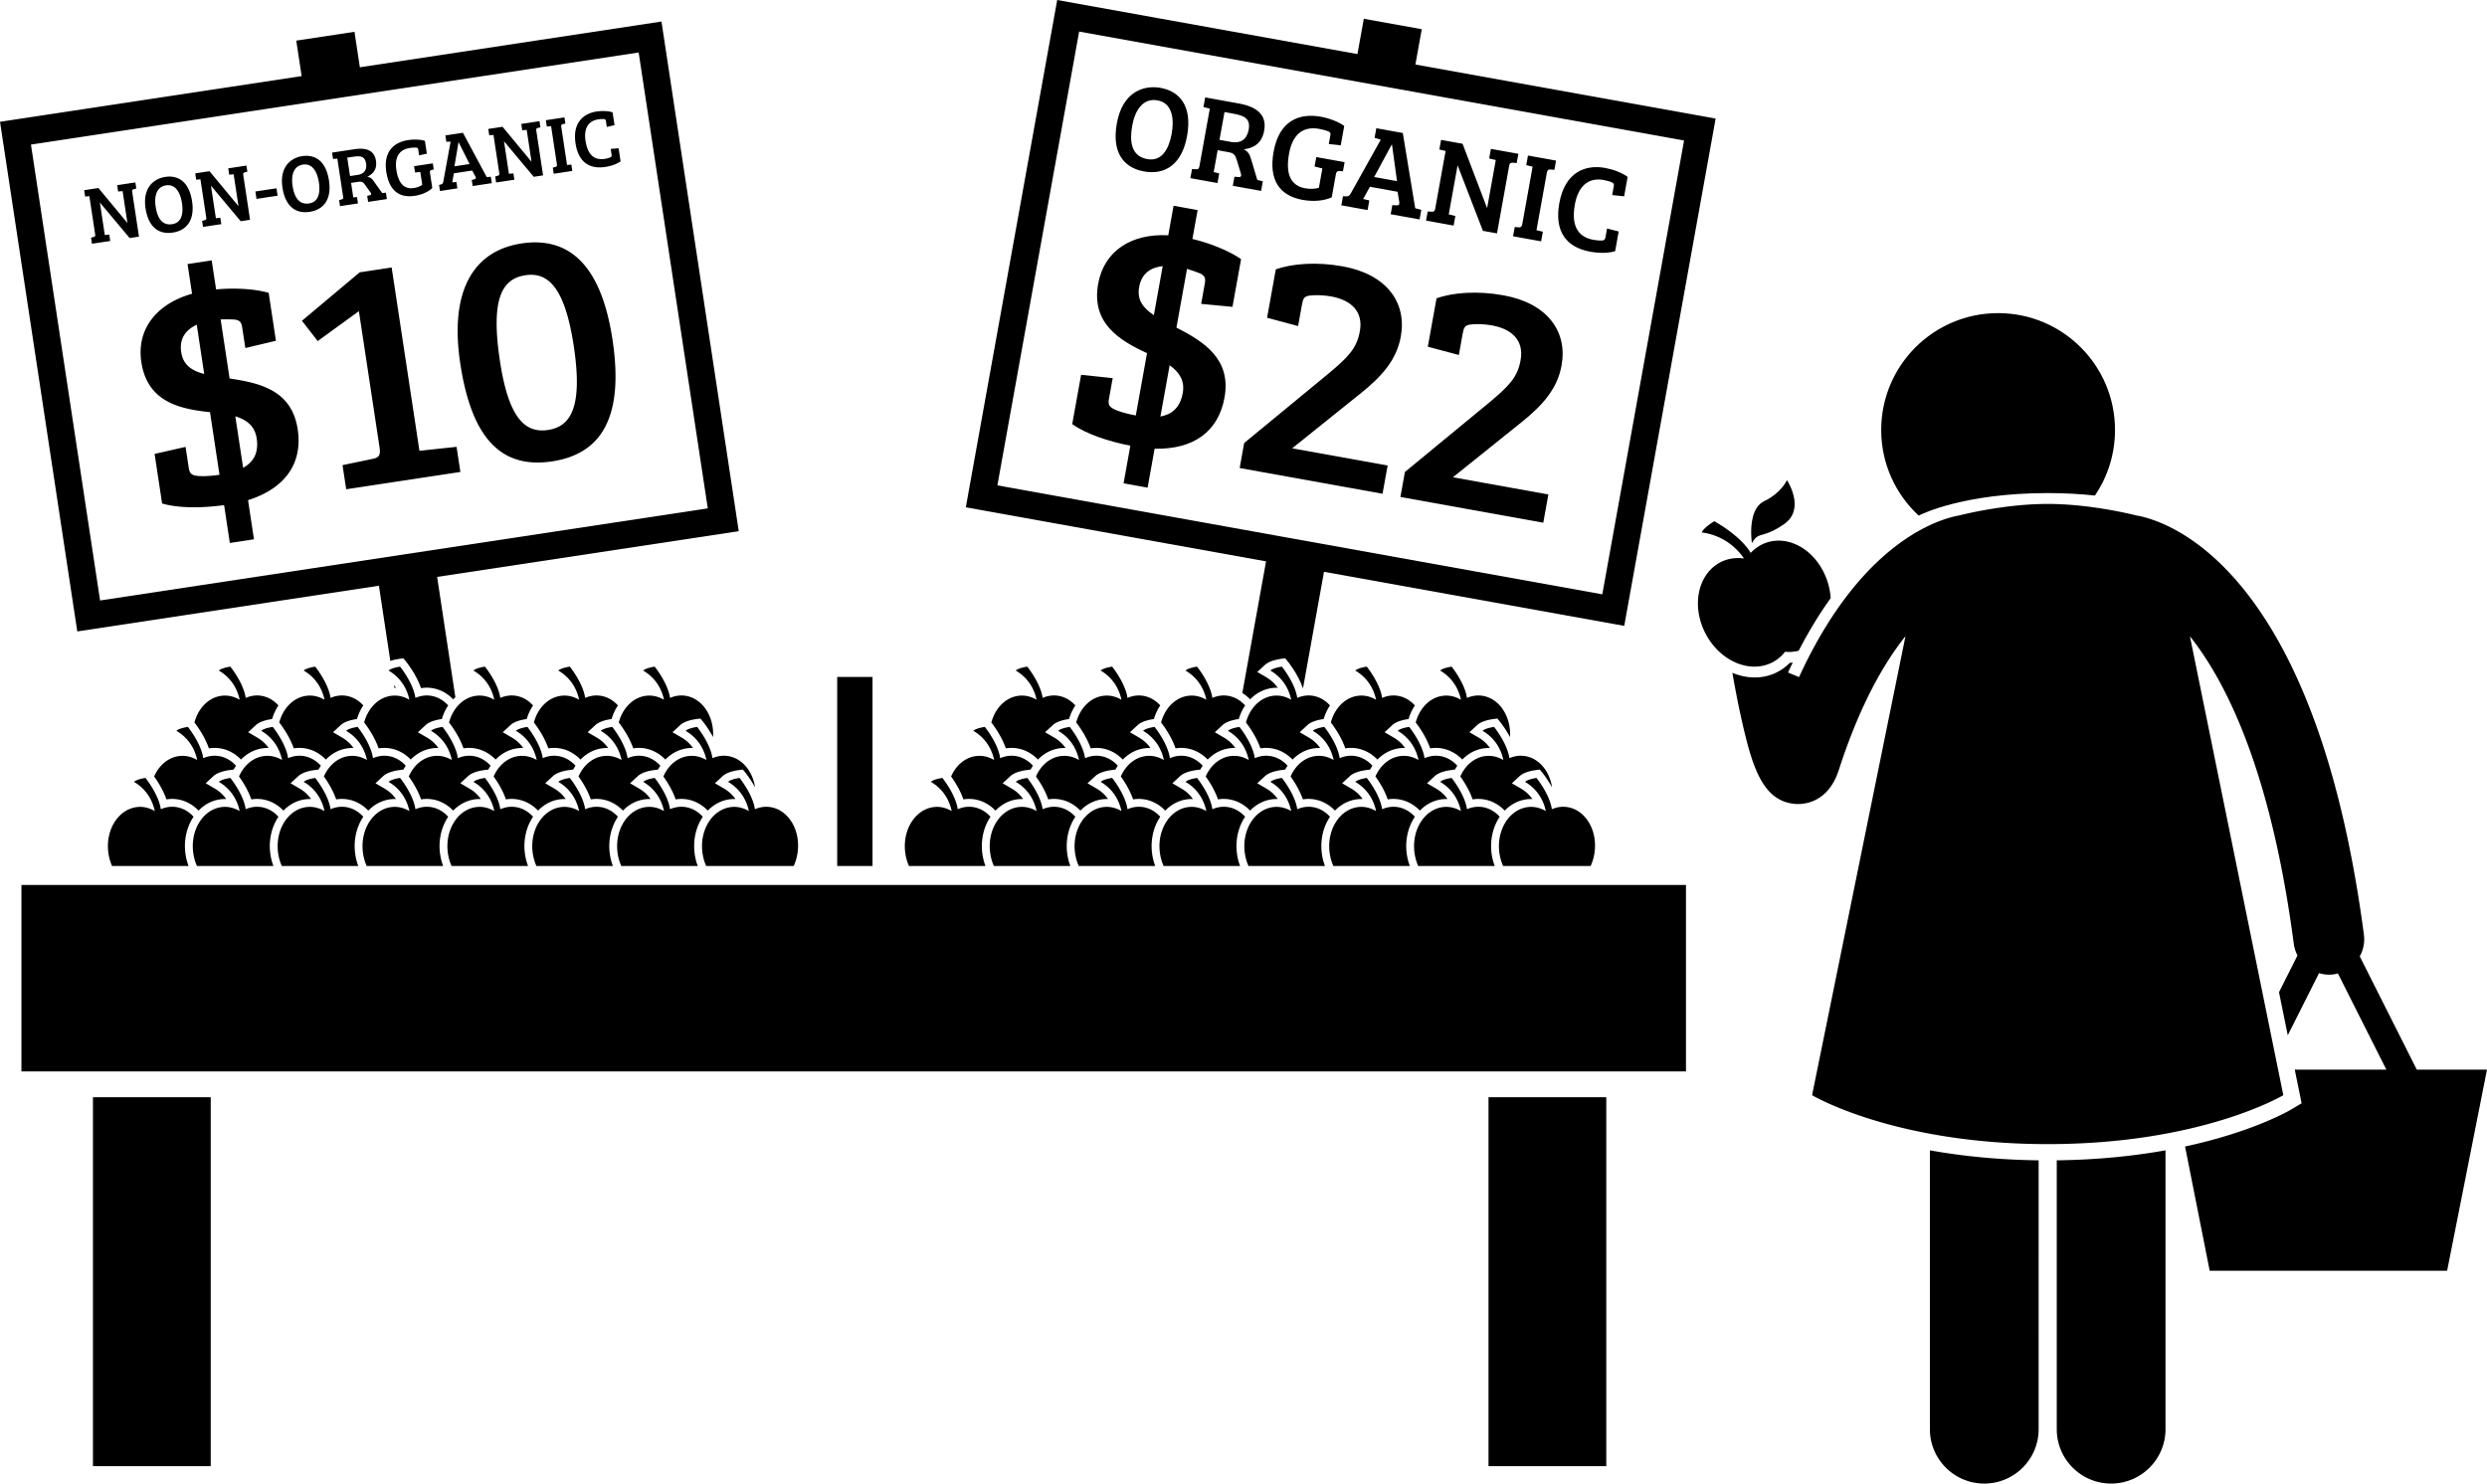 <svg xmlns="http://www.w3.org/2000/svg" xml:space="preserve" viewBox="0 0 2509.11 1497" shape-rendering="geometricPrecision" text-rendering="geometricPrecision" image-rendering="optimizeQuality" fill-rule="evenodd" clip-rule="evenodd"><g fill="currentColor"><path d="M2380.75 965.01c3.56-6.44 5.2-14.02 4.17-21.87-35.1-266.21-121.78-365.18-179.24-401.94-23.47-15.02-42.08-19.67-50.29-21.06-9.4-2.35-49.14-11.64-89.48-11.64-40.51 0-80.4 9.37-89.6 11.68-7.91 1.39-26.58 6.13-50.26 21.41-17 10.97-36.56 27.38-56.62 51.97-18.28 22.42-36.95 51.66-54.41 89.67l-11.12-4.64c1.58-3.43 3.18-6.71 4.79-10.01-1 .08-1.98.26-2.99.27a48.948 48.948 0 0 1-12.24 9.12c-1.2.63-2.42 1.21-3.66 1.73-13.34 5.65-28.27 4.93-42.01-.78 1.74 10.12 5.27 29.61 9.79 49.47 10.33 45.38 20.85 80.3 53.72 82.82.74.06 1.65.1 2.71.1 9.66 0 31.26-3.67 41.2-34.48.01-.01.01-.02.01-.02 8.16-25.29 16.83-47.18 25.68-66.12 13.82-29.55 28.08-51.89 41.54-68.8l-94.25 463.21s82.36 49.37 237.71 49.37c155.36 0 237.72-49.37 237.72-49.37l-94.22-463.07c7.8 9.81 15.87 21.46 23.97 35.27 31.21 53.22 62.83 138.59 80.84 275.18.56 4.2 1.88 8.09 3.71 11.65l-18.65 37.06 8.84 43.45 31.56-62.69c3.16.92 6.43 1.54 9.85 1.54 1.55 0 3.12-.1 4.7-.31 1.54-.2 3.02-.53 4.48-.92l48.86 97.04h-92.4l6.91 33.95-9.99 5.99c-2.29 1.37-38.87 22.81-107.59 37.64l24.85 125.39h239.54l40.22-202.97h-70.84l-57.52-114.26z"/><path d="M1788.38 668.24c5-2.61 9.17-6.26 12.56-10.58 4.58.46 9.21.13 13.75-1.05 10.53-20.33 21.38-37.94 32.28-53.1a69.41 69.41 0 0 0-3.2-16.6c-9.66-29.93-37.23-47.55-61.56-39.38-6.19 2.09-11.53 5.71-15.95 10.35-10.73-18.01-36.78-31.9-36.78-31.9s-10.32 6.11-12.67 11.29c23.92 3.1 37.19 18.22 42.66 26.24-8.21-1.06-16.44.02-23.87 3.92-22.77 11.92-29.41 44.15-14.84 71.98 14.57 27.84 44.84 40.74 67.62 28.83z"/><path d="M1790.2 534.82c2.8-1.45 6-3.34 9.79-5.98 22.18-15.46 2.81-44.37 2.81-44.37.01 0-5.4 12.78-23.01 21.28-12.42 6-13.43 24.56-12.96 34.99.2 4.35.65 7.32.65 7.32 5.85-10.51 9.14-6.22 22.73-13.24zM2065.9 497.54c17.75 0 33.55.98 47.64 2.48 12.79-18.86 20.27-41.61 20.27-66.12.01-65.13-52.8-117.94-117.94-117.94-65.13 0-117.94 52.8-117.94 117.94 0 34.17 14.62 64.85 37.84 86.39l1.1-.56c1.79-.91 44.8-22.2 129.03-22.2zM1261.24 705.66c6.55-6.76 14.78-10.84 23.8-11.58.95-.08 1.89-.12 2.83-.12.41 0 .83.01 1.24.02-2.6-3.75-6.26-7.49-11.43-10.51l-9.24-5.4 7.87-7.26c4.38-4.04 12.58-5.53 15.9-5.97l4.42-.59 2.8 3.46c.5.62 10.3 12.83 15.01 26.64.06-.01.12-.01.19-.02l21.14-117.35 302.91 54.56 92.21-511.88-302.9-54.56 6.42-35.63-58.47-10.54-6.42 35.63L1066.61 0 974.4 511.89l302.91 54.56-23.93 132.84c2.84 1.74 5.47 3.86 7.87 6.37zm-254.99-215.91 82.49-457.89 610.3 109.94-82.5 457.9-610.29-109.95z"/><path d="M1154.22 172.99c21.82 3.93 38.35-7.77 43.39-35.72 5.63-31.26-8.29-45.28-26.68-48.6-17.53-3.16-38.5 4.33-44.17 35.84-5.01 27.83 5.52 44.53 27.46 48.48zm-11.91-46.31c2.63-14.59 10.38-28.12 25.46-25.41 16.31 2.94 16.58 21.09 14.33 33.59-2.65 14.71-9.43 28.42-24.63 25.68-17.4-3.14-17.68-19.89-15.16-33.87zM1230.06 175.01l-5.57-1.38 3.97-22.06 10.91 1.96c5.64 1.02 7 3.28 8.36 7.71l4.2 13.92c.73 2.29-.03 3.67-2.16 3.53l-4.35-.4-1.66 9.19 28.56 5.15 1.74-9.69-5.57-1.38-6.32-21.13c-1.26-4.28-2.73-7.33-7.23-9.79 9.32-1.1 18.09-5.6 20.46-18.72 2.94-16.3-7.65-24.28-25.67-27.53l-33.83-6.1-1.74 9.68 6.4 1.67-10.42 57.86c-.53 2.94-1.26 3.44-3.63 3.27l-3.88-.19-1.66 9.19 27.33 4.92 1.74-9.68zm5.33-61.94 8.46 1.52c12.01 2.16 17.91 5.25 15.9 16.4-1.76 9.81-8.33 13.94-17.53 12.28l-11.89-2.14 5.06-28.07zM1314.37 201.72c10.66 1.92 21.47.95 29.2-2.59l4.24-23.53c.44-2.45 1.57-3.14 3.7-3l3.38.23 1.66-9.2-28.56-5.14-1.73 9.56 7.88 1.93-3.51 19.49c-3.25 1.19-9.11 1.39-13.77.56-15.44-2.78-19.87-15.47-16.35-34.97 3.27-18.14 13.05-28.15 30.33-25.04 3.56.65 7.66 1.76 9.76 2.77 1.85.96 1.92 1.99 1.54 4.07l-1.52 8.46 12.05 1.28 3.51-19.49c-4.9-3.67-13.95-7.58-23.75-9.34-21.21-3.82-41.79 3.61-47.48 35.24-5.13 28.44 5.78 44.45 29.44 48.72zM1362.78 195.12c-1.11 1.95-1.96 3.19-4.85 3.04l-3.01-.16-1.65 9.19 26.47 4.77 1.75-9.69-6.19-1.49 6.78-12.32 27.94 5.04 1.69 10.3c.42 2.61-.52 3.58-2.89 3.41l-4.13-.24-1.66 9.19 29.17 5.25 1.74-9.68-6.16-1.62-12.52-75.92-26.72-4.81-1.74 9.68 6.24 1.88-30.26 54.16zm41.62-49.07 5.03 36.72-23.05-4.15 17.65-32.63.37.07zM1468.3 217.93l-6.68-1.59 8.86-49.15.24.04 25.37 65.7 14.22 2.56 12.28-68.16c.49-2.7 1.33-3.18 3.73-3.13l3.87.32 1.68-9.31-27.71-4.99-1.74 9.68 6.67 1.59-8.68 48.18-.25-.05-24.57-64.55-21.7-3.9-1.74 9.68 6.31 1.52-10.51 58.35c-.46 2.57-1.44 3.03-3.56 2.9l-4.01-.21-1.66 9.19 27.83 5.01 1.74-9.68zM1526.51 238.41l28.32 5.1 1.74-9.69-6.43-1.54 10.47-58.1c.49-2.7 1.48-3.28 3.73-3.13l3.86.31 1.68-9.31-28.32-5.1-1.74 9.68 6.43 1.54-10.42 57.86c-.55 3.06-1.64 3.5-3.89 3.35l-3.74-.29-1.68 9.31zM1626.53 196.82l12.05 1.28 3.53-19.62c-6.14-4.52-15.2-7.67-22.92-9.06-19.25-3.46-40.29 3.75-46.03 35.63-5.06 28.07 6.67 44.49 31.31 48.93 9.19 1.66 18.45 1.55 25.03-.55l3.58-19.86-11.74-3-1.59 8.83c-.38 2.08-.92 2.99-2.99 3.25-2.32.22-6.3-.12-9.01-.61-17.77-3.2-22.28-16.79-18.88-35.67 3.31-18.39 13.44-27.57 29.13-24.75 2.82.51 6.55 1.56 8.53 2.55 1.85.96 1.92 1.99 1.54 4.07l-1.54 8.58zM1211.84 306.63l31.59 2.99 8.68-48.15c-12.64-8.7-31.59-16.18-49.1-20.35l5.25-29.15-24.25-4.36-5.36 29.81c-37.2-1.96-64.74 15.74-70.7 48.82-7.2 39.97 21.47 57.31 49.27 70.1l-11.33 62.9c-8.84-1.59-18.5-4.34-22.79-6.81-4.62-2.52-5.19-4.99-4.24-10.23l3.72-20.64-31.87-3.37-8.97 49.79c15.03 10.49 37.42 17.57 58.66 21.73l-6.85 38 24.24 4.37 7.08-39.32c38.74.89 64.25-16.84 70.51-51.57 7.08-39.31-21.26-56.6-48.5-70.63l10.68-59.3c5.46 1.66 10.52 3.59 13.68 4.83 4.62 2.53 5.18 5 4.24 10.24l-3.66 20.31zM1164.12 318c-11.17-7.43-17.14-15.61-14.84-28.39 2.54-14.08 12.03-19.81 23.75-21.08l-8.91 49.47zm29.13 78.64c-2.71 15.07-11.34 21.63-22.53 23.67l9.33-51.76c9.87 7.19 15.45 15.63 13.2 28.08zM1303.65 452.38l69.19-55.52c21.35-17.12 36.18-33.73 40.43-57.32 6.2-34.4-14.39-62.8-58.62-70.76-25.88-4.67-50.53-3.02-67.52 3.06l-8.79 48.81 31.3 8.34 3.95-21.95c1.01-5.57 2.13-8.07 7.67-8.77 4.5-.54 11.99-.88 22.15.95 19.33 3.49 32.15 14.92 28.55 34.91-3.13 17.36-11.45 26.01-32.15 43.25l-84.59 69.66-4.54 25.22 144.14 25.97 5.14-28.5-96.31-17.35zM1516.82 297.99c-25.88-4.66-50.54-3.02-67.52 3.06l-8.79 48.81 31.3 8.34 3.96-21.95c1-5.57 2.13-8.08 7.66-8.77 4.5-.54 11.99-.88 22.15.95 19.33 3.49 32.15 14.92 28.55 34.91-3.13 17.37-11.45 26.02-32.15 43.26l-84.59 69.66-4.54 25.22 144.14 25.97 5.14-28.5-96.31-17.35 69.2-55.52c21.34-17.12 36.17-33.73 40.43-57.32 6.19-34.39-14.4-62.8-58.62-70.76zM406.98 664.25l2.8 3.46c.5.62 10.3 12.83 15.01 26.64 1.93-.32 3.87-.48 5.81-.48.87 0 1.74.03 2.62.1 9.01.69 17.42 4.83 24 11.69.71-.73 1.44-1.44 2.19-2.11l-18.4-121.43 304.3-46.13-77.96-514.26-304.3 46.14-5.42-35.79-58.74 8.9 5.43 35.79L.01 122.9l77.96 514.25 304.31-46.13 11.51 75.9c3.44-1.2 6.9-1.81 8.79-2.07l4.42-.59zm-306.01-58.34L31.23 145.89l613.11-92.94 69.74 460.02-613.11 92.94z"/><path d="M399.46 693.98c-.59-.86-1.26-1.71-1.98-2.56l.39 2.55c.12 0 .23-.01.34-.01.41 0 .83.01 1.24.02zM135.03 190.87l2.48-.62-.94-6.18-18.36 2.78.98 6.42 4.5-.43 4.83 31.91-.16.02-29.07-35.05-14.37 2.18.97 6.42 4.26-.4 5.86 38.65c.26 1.71-.25 2.2-1.6 2.57l-2.55.72.92 6.08 18.43-2.79-.97-6.42-4.5.44-4.94-32.56.17-.03 29.82 35.6 9.42-1.42-6.85-45.16c-.27-1.78.16-2.27 1.66-2.74zM174.31 234.68c14.45-2.19 22.28-13.01 19.48-31.52-3.14-20.71-14.82-26.5-27-24.65-11.61 1.76-23.1 10.89-19.94 31.76 2.8 18.43 12.92 26.62 27.46 24.41zm-6.8-47.64c10.8-1.64 14.83 9.63 16.08 17.91 1.48 9.74.17 19.75-9.9 21.27-11.53 1.75-15.27-8.65-16.67-17.9-1.46-9.66.49-19.77 10.48-21.28zM202.22 180.94l5.86 38.65c.26 1.71-.25 2.2-1.61 2.57l-2.55.72.92 6.09 18.43-2.8-.97-6.42-4.5.44-4.94-32.56.16-.02 29.82 35.6 9.42-1.43-6.85-45.15c-.27-1.79.16-2.27 1.66-2.75l2.48-.62-.94-6.17-18.35 2.78.97 6.42 4.5-.43 4.84 31.91-.17.03-29.07-35.06-14.37 2.18.97 6.42 4.26-.4zM280.07 197.46l-1.14-7.47-21.27 3.23 1.13 7.47zM312.44 213.74c14.45-2.19 22.28-13.02 19.48-31.53-3.14-20.7-14.82-26.5-27-24.65-11.6 1.76-23.1 10.9-19.94 31.77 2.8 18.43 12.92 26.61 27.46 24.41zm-6.81-47.65c10.8-1.63 14.84 9.63 16.09 17.91 1.48 9.75.17 19.75-9.9 21.27-11.53 1.75-15.27-8.65-16.67-17.91-1.46-9.66.49-19.76 10.48-21.28zM340.35 160.08l5.81 38.33c.3 1.95-.05 2.42-1.57 2.81l-2.46.71.92 6.09 18.11-2.75-.97-6.42-3.77.33-2.21-14.62 7.22-1.09c3.74-.57 5.07.56 6.85 3.03l5.59 7.79c.94 1.27.76 2.3-.59 2.67l-2.81.67.92 6.09 18.92-2.86-.98-6.42-3.77.32-8.44-11.84c-1.7-2.41-3.27-3.99-6.6-4.57 5.58-2.67 10.11-7.35 8.79-16.04-1.63-10.8-9.94-13.53-21.88-11.71l-22.41 3.39.98 6.42 4.35-.33zm15.58-1.87c7.96-1.2 12.3-.53 13.42 6.85.98 6.5-2.24 10.48-8.33 11.4l-7.87 1.19-2.82-18.59 5.61-.85zM418.47 197.59c7.07-1.08 13.6-3.97 17.67-7.83l-2.37-15.59c-.24-1.62.32-2.29 1.67-2.66l2.16-.58-.92-6.09-18.92 2.86.96 6.33 5.33-.48 1.96 12.91c-1.77 1.44-5.39 2.81-8.47 3.28-10.23 1.55-15.7-5.43-17.65-18.34-1.82-12.02 2.15-20.34 13.6-22.08 2.36-.35 5.15-.53 6.68-.35 1.37.22 1.62.84 1.83 2.21l.85 5.6 7.79-1.75-1.96-12.91c-3.84-1.24-10.32-1.76-16.81-.78-14.05 2.13-25.31 11.15-22.13 32.1 2.86 18.84 13.07 26.51 28.75 24.14zM461.44 190.07l-.98-6.42-4.18.38 1.61-9.13 18.51-2.81 3.25 6.07c.81 1.54.44 2.34-1.08 2.74l-2.63.73.92 6.1 19.33-2.93-.97-6.42-4.19.31-23.98-44.71-17.71 2.68.98 6.42 4.29-.15-7.36 40.24c-.28 1.45-.55 2.41-2.38 2.93l-1.91.55.92 6.09 17.54-2.66zm1.11-46.35.25-.04 10.95 21.85-15.27 2.31 4.06-24.12zM497.87 136.12l5.86 38.65c.26 1.71-.25 2.2-1.6 2.57l-2.55.72.92 6.09 18.43-2.8-.98-6.42-4.5.44-4.94-32.56.16-.02 29.82 35.6 9.42-1.43-6.85-45.15c-.27-1.79.15-2.27 1.66-2.75l2.48-.62-.94-6.17-18.35 2.78.97 6.42 4.51-.43 4.83 31.91-.16.03-29.07-35.05-14.37 2.17.97 6.42 4.26-.4zM556 127.31l5.81 38.32c.31 2.03-.28 2.53-1.71 2.92l-2.4.61.94 6.17 18.76-2.84-.98-6.42-4.33.41-5.83-38.49c-.27-1.78.22-2.36 1.66-2.74l2.48-.62-.94-6.17-18.76 2.84.98 6.42 4.33-.41zM616.14 150.26l.89 5.85c.21 1.38.06 2.06-1.17 2.67-1.4.63-3.96 1.27-5.75 1.54-11.78 1.78-17.49-5.74-19.38-18.25-1.85-12.18 2.52-20.07 12.92-21.65 1.87-.28 4.42-.42 5.86-.23 1.37.21 1.63.84 1.84 2.21l.86 5.69 7.79-1.77-1.97-12.99c-4.8-1.52-11.12-1.56-16.24-.78-12.75 1.94-24.35 10.92-21.15 32.03 2.82 18.6 13.63 26.35 29.95 23.87 6.08-.92 11.85-2.96 15.5-5.67l-1.99-13.16-7.97.63zM231.63 381.89l-9.03-59.57c5.69-.19 11.11-.01 14.5.16 5.18.9 6.52 3.05 7.32 8.32l3.09 20.41 30.87-7.37-7.33-48.38c-14.77-4.15-35.12-5.11-53.04-3.41l-4.44-29.29-24.35 3.7 4.54 29.95c-35.84 10.15-56.19 35.78-51.15 69.03 6.09 40.16 38.82 47.31 69.26 50.44l9.58 63.19c-8.88 1.35-18.91 1.86-23.77.91-5.18-.89-6.52-3.05-7.32-8.32l-3.14-20.73-31.25 7.1 7.59 50.03c17.6 5.07 41.09 4.54 62.53 1.63l5.79 38.18 24.35-3.7-5.99-39.49c36.95-11.66 55.38-36.68 50.09-71.57-5.99-39.49-38.39-46.7-68.7-51.2zm-48.81-26.6c-2.14-14.15 4.99-22.64 15.67-27.63l7.54 49.7c-12.98-3.42-21.26-9.23-23.21-22.07zm62.48 116.78-7.89-52c11.66 3.62 19.67 9.81 21.56 22.31 2.3 15.14-3.75 24.14-13.68 29.68zM423.17 454.87l-28.04-184.96-32.25 4.89-58.24 48.89 15.9 20.48 41.54-30.2 20.86 137.58c1.35 8.88-1.46 10.32-7.34 11.55l-30.03 6.24 3.7 24.35 115.19-17.46-3.84-25.35-37.44 3.99zM526.14 245.67c-47.06 7.14-73.19 45.77-61.72 121.47 11.63 76.69 42.34 106.04 92.69 98.4 50.03-7.58 72.63-45.02 60.8-123.02-11.77-77.67-45.71-103.84-91.78-96.86zm26.85 188.18c-23.37 3.54-39.89-12.14-48.57-69.4-9.43-62.2 1.55-83.05 25.57-86.7 22.38-3.39 39.73 11.15 48.86 71.37 9.48 62.54-3.49 81.33-25.87 84.73zM1014.75 755.14c1.93-.31 3.87-.48 5.81-.48.87 0 1.74.03 2.62.1 9.01.69 17.42 4.84 23.99 11.69 6.56-6.76 14.78-10.84 23.8-11.58.95-.08 1.89-.12 2.83-.12.41 0 .83.01 1.24.02-2.6-3.75-6.26-7.49-11.43-10.51l-9.23-5.4 7.86-7.26c4.38-4.04 12.58-5.53 15.9-5.98l.4-.05c1.46-4.93 3.59-9.57 6.39-13.74-5.17-5.7-11.91-9.4-19.54-9.99-4.71-.35-9.27.55-13.52 2.39-2.06-14.99-15.47-31.56-15.47-31.56s-8.58 1.16-11.6 3.95c15.03 8.79 19.6 22.58 20.98 29.45-5.16-3.02-10.94-4.61-16.97-4.11-13.72 1.13-24.67 12.19-28.65 27.05 1.82 2.32 10.3 13.5 14.6 26.12zM1085.77 729.02c1.82 2.32 10.3 13.5 14.6 26.12 1.93-.31 3.87-.48 5.81-.48.87 0 1.75.03 2.63.1 9.01.69 17.42 4.84 23.99 11.69 6.56-6.76 14.78-10.84 23.8-11.58.94-.08 1.89-.12 2.82-.12.42 0 .83.01 1.24.02-2.6-3.75-6.26-7.49-11.43-10.51l-9.23-5.4 7.86-7.26c4.38-4.04 12.58-5.53 15.9-5.98l.4-.05c1.46-4.93 3.59-9.57 6.4-13.74-5.17-5.7-11.91-9.4-19.54-9.99-4.71-.35-9.27.55-13.52 2.39-2.06-14.99-15.48-31.56-15.48-31.56.01 0-8.58 1.16-11.6 3.95 15.03 8.79 19.6 22.58 20.98 29.45-5.17-3.02-10.94-4.61-16.97-4.11-13.72 1.13-24.67 12.19-28.66 27.05zM1171.41 729.02c1.82 2.32 10.29 13.5 14.59 26.12 1.93-.31 3.87-.48 5.81-.48.87 0 1.74.03 2.62.1 9.01.69 17.42 4.84 24 11.69 6.55-6.76 14.78-10.84 23.8-11.58.95-.08 1.89-.12 2.83-.12.42 0 .83.01 1.24.02-2.6-3.75-6.26-7.49-11.43-10.51l-9.24-5.4 7.87-7.26c4.38-4.04 12.58-5.53 15.9-5.98l.4-.05c1.46-4.93 3.59-9.57 6.39-13.74-5.16-5.7-11.9-9.4-19.54-9.99-4.7-.35-9.27.55-13.52 2.39-2.06-14.99-15.47-31.56-15.47-31.56.01 0-8.58 1.16-11.6 3.95 15.03 8.79 19.6 22.58 20.98 29.45-5.17-3.02-10.94-4.61-16.98-4.11-13.71 1.13-24.66 12.19-28.65 27.05zM1257.03 729.02c1.82 2.32 10.3 13.5 14.6 26.12 1.92-.31 3.87-.48 5.81-.48.87 0 1.74.03 2.62.1 9.01.69 17.42 4.84 23.99 11.69 6.56-6.76 14.78-10.84 23.8-11.58.95-.08 1.89-.12 2.83-.12.41 0 .83.01 1.24.02-2.6-3.75-6.26-7.49-11.42-10.51l-9.24-5.4 7.87-7.26c4.38-4.04 12.57-5.53 15.9-5.98l.4-.05c1.46-4.93 3.59-9.57 6.39-13.74-5.17-5.7-11.91-9.4-19.54-9.99-4.71-.35-9.27.55-13.52 2.39-2.06-14.99-15.47-31.56-15.47-31.56s-8.58 1.16-11.6 3.95c15.04 8.79 19.61 22.58 20.98 29.45-5.16-3.02-10.94-4.61-16.97-4.11-13.71 1.13-24.67 12.19-28.65 27.05zM1342.66 729.02c1.82 2.32 10.29 13.5 14.6 26.12 1.92-.31 3.86-.48 5.81-.48.87 0 1.75.03 2.63.1 9 .69 17.42 4.84 23.99 11.69 6.55-6.76 14.78-10.84 23.8-11.58a33.596 33.596 0 0 1 4.06-.1c-2.6-3.75-6.26-7.49-11.43-10.51l-9.23-5.4 7.86-7.26c4.38-4.04 12.58-5.53 15.9-5.98l.4-.05c1.46-4.93 3.6-9.57 6.4-13.74-5.17-5.7-11.91-9.4-19.54-9.99-4.71-.35-9.27.55-13.52 2.39-2.06-14.99-15.48-31.56-15.48-31.56.01 0-8.58 1.16-11.6 3.95 15.03 8.79 19.6 22.58 20.98 29.45-5.17-3.02-10.94-4.61-16.97-4.11-13.72 1.13-24.67 12.19-28.65 27.05zM1428.29 729.02c1.82 2.32 10.29 13.5 14.59 26.12 1.93-.31 3.87-.48 5.81-.48.87 0 1.74.03 2.62.1 9.01.69 17.42 4.84 24 11.69 6.55-6.76 14.78-10.84 23.8-11.58.94-.08 1.88-.12 2.82-.12.41 0 .83.01 1.24.02-2.6-3.75-6.26-7.49-11.43-10.51l-9.23-5.4 7.86-7.26c4.38-4.04 12.58-5.53 15.9-5.98l4.42-.59 2.81 3.46c.35.44 5.37 6.75 9.95 15.28 1.25-21.93-11.88-40.54-29.93-41.92-4.71-.35-9.27.55-13.52 2.39-2.06-14.99-15.47-31.56-15.47-31.56s-8.58 1.16-11.6 3.95c15.03 8.79 19.6 22.58 20.98 29.45-5.17-3.02-10.94-4.61-16.97-4.11-13.72 1.13-24.67 12.19-28.65 27.05z"/><path d="M971.93 806.63c1.93-.32 3.87-.48 5.81-.48.87 0 1.74.03 2.62.1 9.01.69 17.42 4.84 23.99 11.69 6.56-6.76 14.78-10.84 23.8-11.58.95-.08 1.89-.12 2.83-.12.41.01.83.01 1.24.02-2.6-3.75-6.26-7.48-11.42-10.51l-9.23-5.4 7.86-7.26c4.38-4.04 12.59-5.53 15.9-5.97l4.42-.6.01.02c.73-1.34 1.52-2.64 2.36-3.9-5.17-5.7-11.91-9.41-19.54-9.99-4.71-.36-9.27.54-13.52 2.39-2.06-15-15.47-31.56-15.47-31.56s-8.58 1.16-11.6 3.94c15.03 8.79 19.6 22.58 20.98 29.45-5.17-3.01-10.94-4.61-16.97-4.11-11.69.96-21.37 9.14-26.44 20.73 3.35 4.67 9.09 13.46 12.38 23.13zM1045.17 783.5c3.35 4.67 9.09 13.46 12.39 23.13a35.4 35.4 0 0 1 8.44-.38c9 .69 17.42 4.84 23.99 11.69 6.56-6.76 14.78-10.84 23.8-11.58.94-.08 1.89-.12 2.82-.12.42.01.83.01 1.24.02-2.6-3.75-6.26-7.48-11.43-10.51l-9.23-5.4 7.86-7.26c4.38-4.04 12.58-5.53 15.9-5.97l4.42-.6.02.02a48.1 48.1 0 0 1 2.36-3.9c-5.17-5.7-11.91-9.41-19.54-9.99-4.71-.36-9.27.54-13.52 2.39-2.06-15-15.47-31.56-15.47-31.56s-8.59 1.16-11.6 3.94c15.03 8.79 19.6 22.58 20.98 29.45-5.17-3.01-10.94-4.61-16.97-4.11-11.69.96-21.37 9.14-26.45 20.73zM1130.8 783.5c3.35 4.67 9.09 13.46 12.38 23.13 1.93-.32 3.87-.48 5.81-.48.87 0 1.74.03 2.62.1 9.01.69 17.42 4.84 24 11.69 6.55-6.76 14.78-10.84 23.8-11.58.94-.08 1.88-.12 2.82-.12.42.01.83.01 1.24.02-2.6-3.75-6.26-7.48-11.43-10.51l-9.23-5.4 7.86-7.26c4.38-4.04 12.58-5.53 15.9-5.97l4.42-.6.02.02a48.1 48.1 0 0 1 2.36-3.9c-5.17-5.7-11.91-9.41-19.55-9.99-4.7-.36-9.27.54-13.52 2.39-2.06-15-15.47-31.56-15.47-31.56.01 0-8.58 1.16-11.6 3.94 15.03 8.79 19.6 22.58 20.98 29.45-5.17-3.01-10.94-4.61-16.97-4.11-11.69.96-21.37 9.14-26.45 20.73zM1216.43 783.5c3.35 4.67 9.09 13.46 12.38 23.13 1.93-.32 3.87-.48 5.81-.48.87 0 1.74.03 2.62.1 9.01.69 17.42 4.84 24 11.69 6.55-6.76 14.78-10.84 23.8-11.58.95-.08 1.89-.12 2.83-.12.41.01.83.01 1.24.02-2.6-3.75-6.26-7.48-11.43-10.51l-9.24-5.4 7.87-7.26c4.38-4.04 12.58-5.53 15.9-5.97l4.42-.6.02.02a48.1 48.1 0 0 1 2.36-3.9c-5.17-5.7-11.91-9.41-19.55-9.99-4.71-.36-9.27.54-13.52 2.39-2.06-15-15.47-31.56-15.47-31.56s-8.58 1.16-11.6 3.94c15.03 8.79 19.6 22.58 20.98 29.45-5.16-3.01-10.94-4.61-16.97-4.11-11.69.96-21.37 9.14-26.44 20.73zM1302.06 783.5c3.35 4.67 9.08 13.46 12.38 23.13a35.31 35.31 0 0 1 8.43-.38c9 .69 17.42 4.84 23.99 11.69 6.55-6.76 14.78-10.84 23.8-11.58.95-.08 1.89-.12 2.83-.12.41.01.83.01 1.24.02-2.6-3.75-6.26-7.48-11.43-10.51l-9.23-5.4 7.87-7.26c4.38-4.04 12.57-5.53 15.9-5.97l4.42-.6.02.02c.73-1.34 1.51-2.64 2.35-3.9-5.17-5.7-11.91-9.41-19.54-9.99-4.71-.36-9.27.54-13.52 2.39-2.06-15-15.47-31.56-15.47-31.56s-8.58 1.16-11.6 3.94c15.03 8.79 19.59 22.58 20.98 29.45-5.16-3.01-10.94-4.61-16.97-4.11-11.69.96-21.37 9.14-26.44 20.73zM1387.68 783.5c3.35 4.67 9.09 13.46 12.38 23.13 1.93-.32 3.87-.48 5.81-.48.88 0 1.74.03 2.63.1 9 .69 17.42 4.84 23.99 11.69 6.55-6.76 14.78-10.84 23.8-11.58.95-.08 1.88-.12 2.82-.12.41.01.83.01 1.24.02-2.6-3.75-6.26-7.48-11.43-10.51l-9.23-5.4 7.86-7.26c4.38-4.04 12.58-5.53 15.9-5.97l4.42-.6.02.02a48.1 48.1 0 0 1 2.36-3.9c-5.17-5.7-11.91-9.41-19.54-9.99-4.71-.36-9.27.54-13.53 2.39-2.06-15-15.47-31.56-15.47-31.56s-8.58 1.16-11.6 3.94c15.03 8.79 19.6 22.58 20.98 29.45-5.17-3.01-10.94-4.61-16.97-4.11-11.69.96-21.37 9.14-26.45 20.73zM1507.35 733.49s-8.58 1.16-11.6 3.94c15.03 8.79 19.6 22.58 20.98 29.45-5.17-3.01-10.94-4.61-16.98-4.11-11.69.96-21.36 9.14-26.44 20.73 3.35 4.67 9.09 13.46 12.38 23.13 1.93-.32 3.87-.48 5.81-.48.87 0 1.74.03 2.62.1 9.01.69 17.42 4.84 24 11.69 6.55-6.76 14.78-10.84 23.8-11.58.95-.08 1.89-.12 2.83-.12.41.01.83.01 1.24.02-2.6-3.75-6.26-7.48-11.43-10.51l-9.24-5.4 7.86-7.26c4.38-4.04 12.59-5.53 15.91-5.97l4.42-.6 2.8 3.46c.34.42 5.07 6.37 9.52 14.49-2.59-17.29-14.31-30.66-29.5-31.83-4.71-.36-9.27.54-13.52 2.39-2.06-15-15.47-31.56-15.47-31.56z"/><path d="M990.79 858.59c-1.03-12.56 2-24.77 8.52-34.45-5.17-5.7-11.91-9.41-19.55-9.99-4.7-.36-9.27.54-13.52 2.39-2.06-15-15.47-31.57-15.47-31.57 0 .01-8.58 1.16-11.6 3.95 15.03 8.79 19.6 22.58 20.98 29.45-5.17-3.01-10.94-4.61-16.98-4.11-18.49 1.52-31.98 21.08-30.12 43.69.46 5.72 1.88 11.08 4.02 15.88h77.15a56.538 56.538 0 0 1-3.43-15.23zM1076.42 858.59c-1.03-12.56 2-24.77 8.52-34.45-5.17-5.7-11.91-9.41-19.54-9.99-4.71-.36-9.27.54-13.52 2.39-2.06-15-15.47-31.57-15.47-31.57 0 .01-8.58 1.16-11.6 3.95 15.03 8.79 19.6 22.58 20.98 29.45-5.16-3.01-10.94-4.61-16.97-4.11-18.49 1.52-31.98 21.08-30.12 43.69.47 5.72 1.88 11.08 4.02 15.88h77.15c-1.78-4.75-3-9.86-3.43-15.23zM1162.05 858.59c-1.03-12.56 2-24.77 8.52-34.45-5.17-5.7-11.91-9.41-19.54-9.99-4.71-.36-9.27.54-13.52 2.39-2.06-15-15.48-31.57-15.48-31.57.01.01-8.58 1.16-11.6 3.95 15.03 8.79 19.6 22.58 20.98 29.45-5.17-3.01-10.94-4.61-16.97-4.11-18.5 1.52-31.98 21.08-30.12 43.69.47 5.72 1.88 11.08 4.02 15.88h77.15a56.538 56.538 0 0 1-3.43-15.23zM1247.67 858.59c-1.03-12.56 2-24.77 8.52-34.45-5.16-5.7-11.9-9.41-19.54-9.99-4.7-.36-9.27.54-13.52 2.39-2.06-15-15.47-31.57-15.47-31.57.01.01-8.58 1.16-11.6 3.95 15.03 8.79 19.6 22.58 20.98 29.45-5.17-3.01-10.94-4.61-16.98-4.11-18.49 1.52-31.98 21.08-30.12 43.69.48 5.72 1.88 11.08 4.02 15.88h77.15a56.538 56.538 0 0 1-3.43-15.23zM1333.3 858.59c-1.03-12.56 2-24.77 8.52-34.45-5.17-5.7-11.91-9.41-19.54-9.99-4.71-.36-9.27.54-13.52 2.39-2.06-15-15.47-31.57-15.47-31.57 0 .01-8.58 1.16-11.6 3.95 15.04 8.79 19.61 22.58 20.98 29.45-5.16-3.01-10.94-4.61-16.97-4.11-18.49 1.52-31.98 21.08-30.12 43.69.47 5.72 1.88 11.08 4.02 15.88h77.15c-1.78-4.75-3-9.86-3.43-15.23zM1418.93 858.59c-1.03-12.56 2-24.77 8.52-34.45-5.17-5.7-11.91-9.41-19.54-9.99-4.71-.36-9.27.54-13.52 2.39-2.06-15-15.48-31.57-15.48-31.57.01.01-8.58 1.16-11.6 3.95 15.03 8.79 19.6 22.58 20.98 29.45-5.17-3.01-10.94-4.61-16.97-4.11-18.49 1.52-31.98 21.08-30.12 43.69.47 5.72 1.88 11.08 4.02 15.88h77.15a56.538 56.538 0 0 1-3.43-15.23zM1504.55 858.59c-1.03-12.56 2-24.77 8.52-34.45-5.17-5.7-11.91-9.41-19.55-9.99-4.71-.36-9.27.54-13.52 2.39-2.06-15-15.47-31.57-15.47-31.57 0 .01-8.58 1.16-11.6 3.95 15.03 8.79 19.6 22.58 20.98 29.45-5.17-3.01-10.94-4.61-16.97-4.11-18.5 1.52-31.98 21.08-30.12 43.69.46 5.72 1.88 11.08 4.02 15.88h77.15a56.538 56.538 0 0 1-3.43-15.23zM1565.63 816.55c-2.06-15-15.47-31.57-15.47-31.57 0 .01-8.58 1.16-11.6 3.95 15.03 8.79 19.6 22.58 20.98 29.45-5.17-3.01-10.94-4.61-16.97-4.11-18.49 1.52-31.98 21.08-30.12 43.69.47 5.72 1.88 11.08 4.02 15.88h88.3a49.239 49.239 0 0 0 4.24-16.17c2-22.62-11.37-42.09-29.84-43.51-4.71-.36-9.27.54-13.52 2.39zM210.72 755.14c1.92-.31 3.86-.48 5.81-.48.88 0 1.75.03 2.63.1 9 .69 17.42 4.84 23.99 11.69 6.56-6.76 14.78-10.84 23.8-11.58.94-.08 1.89-.12 2.83-.12.41 0 .83.01 1.24.02-2.6-3.75-6.26-7.49-11.43-10.51l-9.23-5.4 7.86-7.26c4.38-4.04 12.58-5.53 15.9-5.98l.4-.05c1.47-4.93 3.6-9.57 6.4-13.74-5.17-5.7-11.91-9.4-19.54-9.99-4.71-.35-9.27.55-13.52 2.39-2.06-14.99-15.47-31.56-15.47-31.56s-8.58 1.16-11.6 3.95c15.04 8.79 19.6 22.58 20.98 29.45-5.17-3.02-10.94-4.61-16.97-4.11-13.72 1.13-24.67 12.19-28.65 27.05 1.82 2.32 10.29 13.5 14.6 26.12zM281.75 729.02c1.82 2.32 10.3 13.5 14.6 26.12 1.92-.31 3.86-.48 5.81-.48.87 0 1.74.03 2.62.1 9.01.69 17.42 4.84 24 11.69 6.55-6.76 14.78-10.84 23.8-11.58.94-.08 1.89-.12 2.82-.12.42 0 .83.01 1.24.02-2.6-3.75-6.26-7.49-11.43-10.51l-9.23-5.4 7.86-7.26c4.38-4.04 12.58-5.53 15.9-5.98l.4-.05c1.46-4.93 3.59-9.57 6.4-13.74-5.17-5.7-11.91-9.4-19.54-9.99-4.71-.35-9.27.55-13.53 2.39-2.06-14.99-15.47-31.56-15.47-31.56s-8.58 1.16-11.6 3.95c15.03 8.79 19.6 22.58 20.98 29.45-5.17-3.02-10.94-4.61-16.97-4.11-13.72 1.13-24.67 12.19-28.66 27.05zM367.38 729.02c1.82 2.32 10.3 13.5 14.6 26.12 1.93-.31 3.87-.48 5.81-.48.87 0 1.74.03 2.62.1 9.01.69 17.42 4.84 23.99 11.69 6.56-6.76 14.78-10.84 23.8-11.58.95-.08 1.89-.12 2.83-.12.41 0 .83.01 1.24.02-2.6-3.75-6.26-7.49-11.43-10.51l-9.24-5.4 7.86-7.26c4.38-4.04 12.59-5.53 15.9-5.98l.4-.05c1.46-4.93 3.59-9.57 6.39-13.74-5.17-5.7-11.9-9.4-19.54-9.99-4.71-.35-9.27.55-13.52 2.39-2.06-14.99-15.47-31.56-15.47-31.56s-8.58 1.16-11.6 3.95c15.03 8.79 19.6 22.58 20.98 29.45-5.16-3.02-10.94-4.61-16.97-4.11-13.71 1.13-24.66 12.19-28.65 27.05zM453.01 729.02c1.82 2.32 10.3 13.5 14.6 26.12 1.92-.31 3.86-.48 5.81-.48.87 0 1.74.03 2.62.1 9 .69 17.42 4.84 23.99 11.69 6.56-6.76 14.78-10.84 23.8-11.58a33.596 33.596 0 0 1 4.06-.1c-2.6-3.75-6.26-7.49-11.43-10.51l-9.23-5.4 7.86-7.26c4.38-4.04 12.58-5.53 15.9-5.98l.4-.05c1.47-4.93 3.6-9.57 6.4-13.74-5.17-5.7-11.91-9.4-19.54-9.99-4.71-.35-9.27.55-13.52 2.39-2.06-14.99-15.47-31.56-15.47-31.56s-8.59 1.16-11.6 3.95c15.03 8.79 19.61 22.58 20.98 29.45-5.17-3.02-10.94-4.61-16.97-4.11-13.72 1.13-24.67 12.19-28.65 27.05zM538.64 729.02c1.82 2.32 10.29 13.5 14.59 26.12 1.93-.31 3.87-.48 5.81-.48.87 0 1.74.03 2.63.1 9 .69 17.42 4.84 23.99 11.69 6.55-6.76 14.78-10.84 23.8-11.58.94-.08 1.88-.12 2.82-.12.42 0 .83.01 1.24.02-2.6-3.75-6.26-7.49-11.43-10.51l-9.23-5.4 7.86-7.26c4.38-4.04 12.58-5.53 15.9-5.98l.4-.05c1.46-4.93 3.59-9.57 6.4-13.74-5.17-5.7-11.91-9.4-19.55-9.99-4.71-.35-9.27.55-13.52 2.39-2.06-14.99-15.47-31.56-15.47-31.56.01 0-8.58 1.16-11.6 3.95 15.03 8.79 19.6 22.58 20.98 29.45-5.17-3.02-10.94-4.61-16.97-4.11-13.72 1.13-24.67 12.19-28.65 27.05zM624.26 729.02c1.82 2.32 10.3 13.5 14.6 26.12 1.93-.31 3.87-.48 5.81-.48.87 0 1.74.03 2.62.1 9.01.69 17.42 4.84 24 11.69 6.55-6.76 14.78-10.84 23.8-11.58.95-.08 1.89-.12 2.83-.12.41 0 .83.01 1.24.02-2.6-3.75-6.26-7.49-11.43-10.51l-9.24-5.4 7.86-7.26c4.38-4.04 12.59-5.53 15.9-5.98l4.42-.59 2.8 3.46c.35.44 5.38 6.75 9.95 15.28 1.24-21.93-11.88-40.54-29.93-41.92-4.71-.35-9.27.55-13.52 2.39-2.06-14.99-15.47-31.56-15.47-31.56s-8.58 1.16-11.6 3.95c15.03 8.79 19.6 22.58 20.98 29.45-5.17-3.02-10.94-4.61-16.98-4.11-13.71 1.13-24.66 12.19-28.65 27.05z"/><path d="M167.91 806.63a35.4 35.4 0 0 1 5.81-.48c.87 0 1.74.03 2.62.1 9 .69 17.42 4.84 23.99 11.69 6.56-6.76 14.78-10.84 23.8-11.58.94-.08 1.89-.12 2.83-.12.41.01.83.01 1.24.02-2.6-3.75-6.26-7.48-11.43-10.51l-9.23-5.4 7.86-7.26c4.38-4.04 12.59-5.53 15.9-5.97l4.42-.6.02.02a48.1 48.1 0 0 1 2.36-3.9c-5.17-5.7-11.91-9.41-19.54-9.99-4.71-.36-9.27.54-13.52 2.39-2.06-15-15.47-31.56-15.47-31.56s-8.58 1.16-11.6 3.94c15.03 8.79 19.59 22.58 20.98 29.45-5.17-3.01-10.94-4.61-16.97-4.11-11.69.96-21.37 9.14-26.45 20.73 3.35 4.67 9.09 13.46 12.39 23.13zM241.15 783.5c3.35 4.67 9.09 13.46 12.38 23.13 1.93-.32 3.87-.48 5.81-.48.87 0 1.74.03 2.63.1 9 .69 17.42 4.84 23.99 11.69 6.55-6.76 14.78-10.84 23.8-11.58.95-.08 1.89-.12 2.82-.12.42.01.83.01 1.24.02-2.6-3.75-6.26-7.48-11.43-10.51l-9.24-5.4 7.87-7.26c4.38-4.04 12.58-5.53 15.9-5.97l4.42-.6.02.02a48.1 48.1 0 0 1 2.36-3.9c-5.17-5.7-11.91-9.41-19.54-9.99-4.71-.36-9.27.54-13.52 2.39-2.06-15-15.48-31.56-15.48-31.56.01 0-8.58 1.16-11.6 3.94 15.03 8.79 19.6 22.58 20.98 29.45-5.17-3.01-10.94-4.61-16.97-4.11-11.69.96-21.37 9.14-26.45 20.73zM326.78 783.5c3.35 4.67 9.09 13.46 12.38 23.13 1.93-.32 3.87-.48 5.81-.48.87 0 1.74.03 2.62.1 9.01.69 17.42 4.84 24 11.69 6.55-6.76 14.78-10.84 23.8-11.58.95-.08 1.89-.12 2.83-.12.41.01.83.01 1.24.02-2.6-3.75-6.26-7.48-11.43-10.51l-9.24-5.4 7.87-7.26c4.38-4.04 12.58-5.53 15.9-5.97l4.42-.6.02.02a48.1 48.1 0 0 1 2.36-3.9c-5.17-5.7-11.91-9.41-19.55-9.99-4.71-.36-9.27.54-13.52 2.39-2.06-15-15.47-31.56-15.47-31.56s-8.58 1.16-11.6 3.94c15.03 8.79 19.6 22.58 20.98 29.45-5.17-3.01-10.94-4.61-16.98-4.11-11.69.96-21.36 9.14-26.44 20.73zM412.41 783.5c3.35 4.67 9.08 13.46 12.38 23.13 1.93-.32 3.87-.48 5.81-.48.87 0 1.74.03 2.62.1 9.01.69 17.42 4.84 24 11.69 6.55-6.76 14.78-10.84 23.8-11.58.95-.08 1.89-.12 2.83-.12.41.01.83.01 1.24.02-2.6-3.75-6.26-7.48-11.43-10.51l-9.23-5.4 7.86-7.26c4.38-4.04 12.58-5.53 15.9-5.97l4.42-.6.01.02c.73-1.34 1.52-2.64 2.36-3.9-5.17-5.7-11.91-9.41-19.54-9.99-4.71-.36-9.27.54-13.52 2.39-2.06-15-15.47-31.56-15.47-31.56s-8.58 1.16-11.6 3.94c15.04 8.79 19.61 22.58 20.98 29.45-5.16-3.01-10.94-4.61-16.97-4.11-11.69.96-21.37 9.14-26.44 20.73zM498.03 783.5c3.35 4.67 9.09 13.46 12.39 23.13a35.31 35.31 0 0 1 8.44-.38c9 .69 17.42 4.84 23.99 11.69 6.55-6.76 14.78-10.84 23.8-11.58.94-.08 1.89-.12 2.83-.12.41.01.83.01 1.24.02-2.6-3.75-6.26-7.48-11.43-10.51l-9.23-5.4 7.86-7.26c4.38-4.04 12.58-5.53 15.9-5.97l4.42-.6.02.02a48.1 48.1 0 0 1 2.36-3.9c-5.17-5.7-11.91-9.41-19.54-9.99-4.71-.36-9.27.54-13.52 2.39-2.06-15-15.48-31.56-15.48-31.56.01 0-8.58 1.16-11.6 3.94 15.03 8.79 19.6 22.58 20.98 29.45-5.17-3.01-10.94-4.61-16.97-4.11-11.69.96-21.37 9.14-26.45 20.73zM583.66 783.5c3.35 4.67 9.09 13.46 12.38 23.13 1.93-.32 3.87-.48 5.81-.48.87 0 1.74.03 2.62.1 9.01.69 17.42 4.84 24 11.69 6.55-6.76 14.78-10.84 23.8-11.58.94-.08 1.88-.12 2.82-.12.42.01.83.01 1.24.02-2.6-3.75-6.26-7.48-11.43-10.51l-9.24-5.4 7.87-7.26c4.38-4.04 12.58-5.53 15.9-5.97l4.42-.6.02.02a48.1 48.1 0 0 1 2.36-3.9c-5.17-5.7-11.91-9.41-19.54-9.99-4.71-.36-9.27.54-13.53 2.39-2.06-15-15.47-31.56-15.47-31.56s-8.58 1.16-11.6 3.94c15.03 8.79 19.6 22.58 20.98 29.45-5.17-3.01-10.94-4.61-16.98-4.11-11.69.96-21.36 9.14-26.44 20.73zM703.32 733.49s-8.58 1.16-11.6 3.94c15.03 8.79 19.6 22.58 20.98 29.45-5.17-3.01-10.94-4.61-16.97-4.11-11.69.96-21.37 9.14-26.45 20.73 3.35 4.67 9.09 13.46 12.39 23.13a35.4 35.4 0 0 1 5.81-.48c.87 0 1.74.03 2.62.1 9.01.69 17.42 4.84 23.99 11.69 6.56-6.76 14.78-10.84 23.8-11.58.95-.08 1.89-.12 2.83-.12.41.01.83.01 1.24.02-2.6-3.75-6.26-7.48-11.42-10.51l-9.24-5.4 7.86-7.26c4.38-4.04 12.59-5.53 15.9-5.97l4.42-.6 2.8 3.46c.34.42 5.07 6.37 9.52 14.49-2.59-17.29-14.3-30.66-29.49-31.83-4.71-.36-9.27.54-13.52 2.39-2.06-15-15.47-31.56-15.47-31.56z"/><path d="M186.77 858.59c-1.03-12.56 2-24.77 8.52-34.45-5.17-5.7-11.91-9.41-19.54-9.99-4.71-.36-9.27.54-13.52 2.39-2.06-15-15.47-31.57-15.47-31.57 0 .01-8.58 1.16-11.6 3.95 15.03 8.79 19.6 22.58 20.98 29.45-5.16-3.01-10.94-4.61-16.97-4.11-18.49 1.52-31.98 21.08-30.12 43.69.47 5.72 1.88 11.08 4.02 15.88h77.15a56.538 56.538 0 0 1-3.43-15.23zM272.4 858.59c-1.03-12.56 2-24.77 8.52-34.45-5.17-5.7-11.91-9.41-19.54-9.99-4.71-.36-9.27.54-13.52 2.39-2.06-15-15.47-31.57-15.47-31.57 0 .01-8.58 1.16-11.6 3.95 15.04 8.79 19.6 22.58 20.98 29.45-5.17-3.01-10.94-4.61-16.97-4.11-18.49 1.52-31.98 21.08-30.12 43.69.47 5.72 1.88 11.08 4.02 15.88h77.14a56.538 56.538 0 0 1-3.43-15.23zM358.02 858.59c-1.03-12.56 2-24.77 8.52-34.45-5.17-5.7-11.91-9.41-19.54-9.99-4.71-.36-9.27.54-13.53 2.39-2.06-15-15.47-31.57-15.47-31.57 0 .01-8.58 1.16-11.6 3.95 15.03 8.79 19.6 22.58 20.98 29.45-5.17-3.01-10.94-4.61-16.97-4.11-18.5 1.52-31.98 21.08-30.12 43.69.47 5.72 1.88 11.08 4.02 15.88h77.15a56.538 56.538 0 0 1-3.43-15.23zM443.65 858.59c-1.03-12.56 2-24.77 8.52-34.45-5.17-5.7-11.9-9.41-19.54-9.99-4.71-.36-9.27.54-13.52 2.39-2.06-15-15.47-31.57-15.47-31.57 0 .01-8.58 1.16-11.6 3.95 15.03 8.79 19.6 22.58 20.98 29.45-5.16-3.01-10.94-4.61-16.97-4.11-18.49 1.52-31.98 21.08-30.12 43.69.47 5.72 1.88 11.08 4.02 15.88h77.15a56.538 56.538 0 0 1-3.43-15.23zM529.28 858.59c-1.03-12.56 2-24.77 8.52-34.45-5.17-5.7-11.91-9.41-19.54-9.99-4.71-.36-9.27.54-13.52 2.39-2.06-15-15.47-31.57-15.47-31.57 0 .01-8.59 1.16-11.6 3.95 15.03 8.79 19.61 22.58 20.98 29.45-5.17-3.01-10.94-4.61-16.97-4.11-18.49 1.52-31.98 21.08-30.12 43.69.47 5.72 1.88 11.08 4.02 15.88h77.16c-1.78-4.75-3-9.86-3.43-15.23zM614.9 858.59c-1.03-12.56 2-24.77 8.52-34.45-5.17-5.7-11.91-9.41-19.55-9.99-4.71-.36-9.27.54-13.52 2.39-2.06-15-15.47-31.57-15.47-31.57.01.01-8.58 1.16-11.6 3.95 15.03 8.79 19.6 22.58 20.98 29.45-5.17-3.01-10.94-4.61-16.97-4.11-18.5 1.52-31.98 21.08-30.12 43.69.47 5.72 1.88 11.08 4.02 15.88h77.15a56.538 56.538 0 0 1-3.43-15.23zM700.53 858.59c-1.03-12.56 2-24.77 8.52-34.45-5.17-5.7-11.91-9.41-19.55-9.99-4.71-.36-9.27.54-13.52 2.39-2.06-15-15.47-31.57-15.47-31.57 0 .01-8.58 1.16-11.6 3.95 15.03 8.79 19.6 22.58 20.98 29.45-5.17-3.01-10.94-4.61-16.98-4.11-18.49 1.52-31.98 21.08-30.12 43.69.46 5.72 1.88 11.08 4.02 15.88h77.15a56.538 56.538 0 0 1-3.43-15.23zM761.61 816.55c-2.06-15-15.47-31.57-15.47-31.57 0 .01-8.58 1.16-11.6 3.95 15.03 8.79 19.6 22.58 20.98 29.45-5.17-3.01-10.94-4.61-16.97-4.11-18.49 1.52-31.98 21.08-30.12 43.69.47 5.72 1.88 11.08 4.02 15.88h88.29c2.24-4.88 3.74-10.34 4.25-16.17 2-22.62-11.37-42.09-29.84-43.51-4.71-.36-9.27.54-13.52 2.39zM880.28 683.05h-35.64v190.77h35.64zM212.6 1107.18H93.78v372.28H212.6zM1620.56 1107.18h-118.82v372.28h118.82zM21.62 892.96v188.14h1679.35V892.96zM1947.05 1442.14c0 30.3 24.56 54.85 54.85 54.85 30.29 0 54.85-24.56 54.85-54.85l.01-271.31c-42.02-.52-78.65-4.51-109.71-10.09v281.4zM2075.05 1442.14c0 30.3 24.55 54.85 54.85 54.85 30.28 0 54.85-24.56 54.85-54.85v-281.4c-31.07 5.58-67.69 9.57-109.71 10.08v271.32z"/></g></svg>